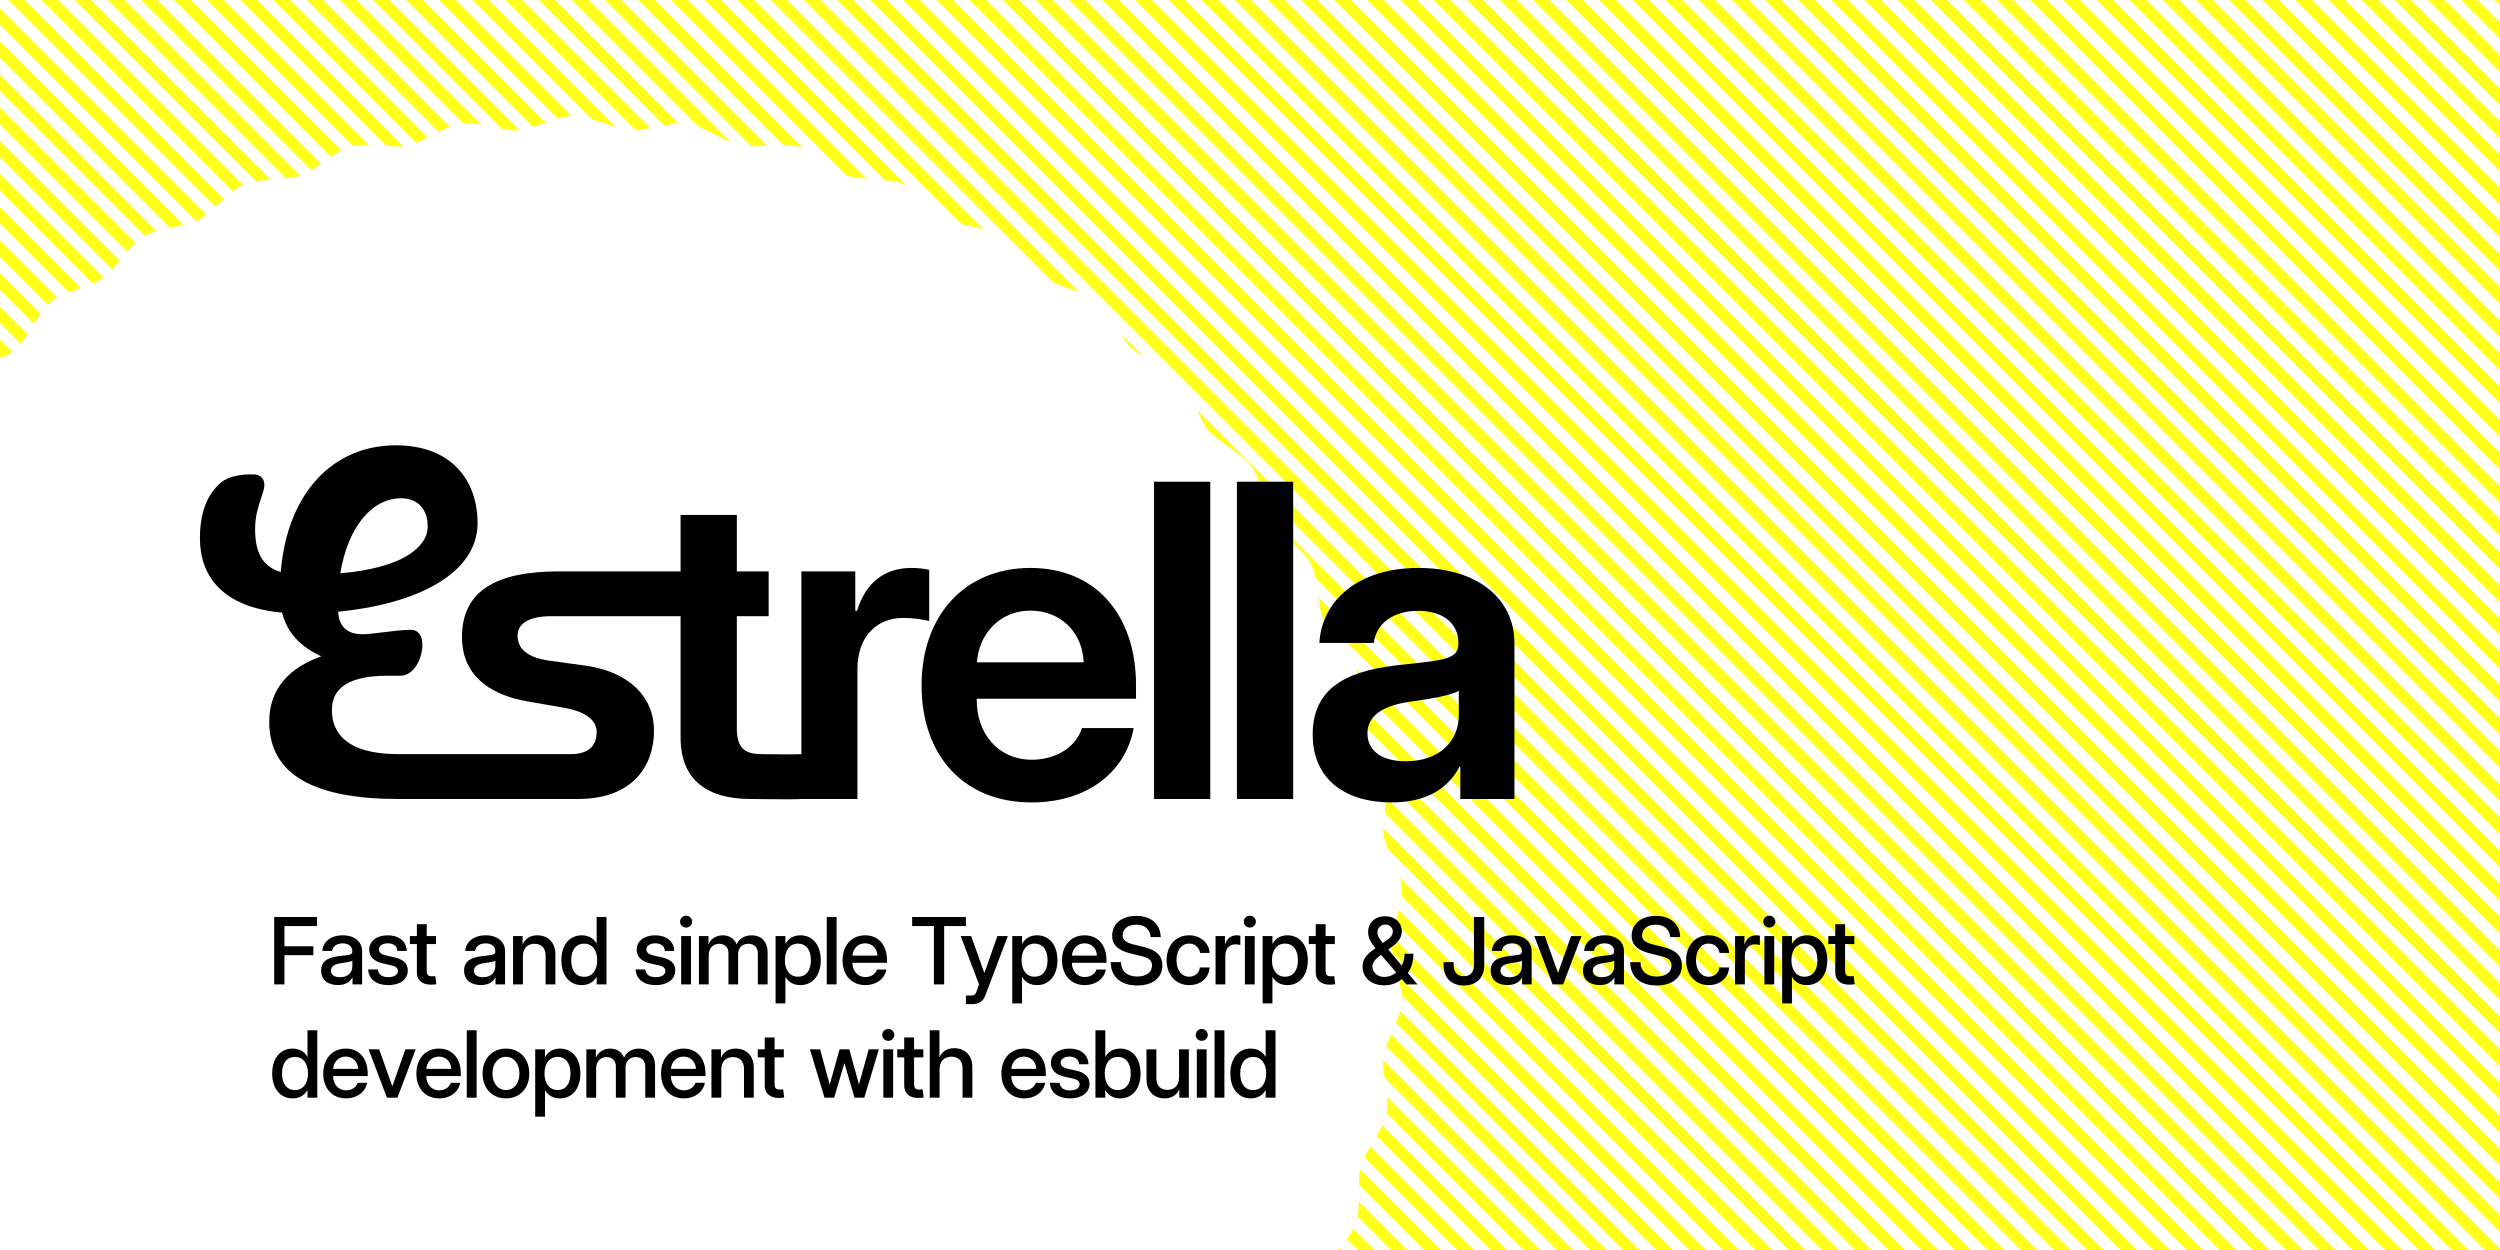<svg width="640" height="320" viewBox="0 0 640 320" fill="none" xmlns="http://www.w3.org/2000/svg">
<rect x="0" y="0" width="640" height="320" fill="#808080" stroke="none"/>
<g clip-path="url(#clip0)">
<rect width="640" height="320" fill="white"/>
<g clip-path="url(#clip1)">
<rect width="719" height="320" fill="white"/>
<path d="M-1000 -3L4.243 1001.24M-991.515 -3L12.728 1001.24M-983.029 -3L21.213 1001.24M-974.544 -3L29.698 1001.24M-966.059 -3L38.184 1001.24M-957.574 -3L46.669 1001.24M-949.088 -3L55.154 1001.24M-940.603 -3L63.64 1001.24M-932.118 -3L72.125 1001.24M-923.632 -3L80.61 1001.24M-915.147 -3L89.096 1001.24M-906.662 -3L97.581 1001.24M-898.177 -3L106.066 1001.24M-889.691 -3L114.551 1001.24M-881.206 -3L123.037 1001.24M-872.721 -3L131.522 1001.24M-864.236 -3L140.007 1001.24M-855.75 -3L148.492 1001.24M-847.265 -3L156.978 1001.24M-838.78 -3L165.463 1001.24M-830.294 -3L173.948 1001.24M-821.809 -3L182.434 1001.24M-813.324 -3L190.919 1001.24M-804.839 -3L199.404 1001.24M-796.353 -3L207.889 1001.24M-787.868 -3L216.375 1001.24M-779.383 -3L224.86 1001.24M-770.897 -3L233.345 1001.24M-762.412 -3L241.831 1001.24M-753.927 -3L250.316 1001.24M-745.442 -3L258.801 1001.24M-736.956 -3L267.286 1001.24M-728.471 -3L275.772 1001.24M-719.986 -3L284.257 1001.24M-711.5 -3L292.742 1001.24M-703.015 -3L301.228 1001.24M-694.53 -3L309.713 1001.24M-686.045 -3L318.198 1001.24M-677.559 -3L326.683 1001.24M-669.074 -3L335.169 1001.24M-660.589 -3L343.654 1001.24M-652.103 -3L352.139 1001.24M-643.618 -3L360.625 1001.24M-635.133 -3L369.11 1001.24M-626.648 -3L377.595 1001.24M-618.162 -3L386.08 1001.24M-609.677 -3L394.566 1001.24M-601.192 -3L403.051 1001.24M-592.706 -3L411.536 1001.24M-584.221 -3L420.021 1001.24M-575.736 -3L428.507 1001.24M-567.251 -3L436.992 1001.24M-558.765 -3L445.477 1001.24M-550.28 -3L453.963 1001.24M-541.795 -3L462.448 1001.24M-533.31 -3L470.933 1001.24M-524.824 -3L479.418 1001.24M-516.339 -3L487.904 1001.24M-507.854 -3L496.389 1001.24M-499.368 -3L504.874 1001.24M-490.883 -3L513.359 1001.24M-482.398 -3L521.845 1001.24M-473.913 -3L530.33 1001.24M-465.427 -3L538.815 1001.24M-456.942 -3L547.301 1001.24M-448.457 -3L555.786 1001.24M-439.971 -3L564.271 1001.24M-431.486 -3L572.756 1001.24M-423.001 -3L581.242 1001.24M-414.516 -3L589.727 1001.24M-406.03 -3L598.212 1001.24M-397.545 -3L606.698 1001.24M-389.06 -3L615.183 1001.24M-380.574 -3L623.668 1001.24M-372.089 -3L632.153 1001.24M-363.604 -3L640.639 1001.24M-355.119 -3L649.124 1001.24M-346.633 -3L657.609 1001.24M-338.148 -3L666.095 1001.24M-329.663 -3L674.58 1001.24M-321.177 -3L683.065 1001.24M-312.692 -3L691.55 1001.24M-304.207 -3L700.036 1001.24M-295.722 -3L708.521 1001.24M-287.236 -3L717.006 1001.24M-278.751 -3L725.492 1001.24M-270.266 -3L733.977 1001.24M-261.781 -3L742.462 1001.24M-253.295 -3L750.947 1001.24M-244.81 -3L759.433 1001.24M-236.325 -3L767.918 1001.24M-227.839 -3L776.403 1001.24M-219.354 -3L784.889 1001.24M-210.869 -3L793.374 1001.24M-202.384 -3L801.859 1001.24M-193.898 -3L810.344 1001.24M-185.413 -3L818.83 1001.24M-176.928 -3L827.315 1001.24M-168.442 -3L835.8 1001.24M-159.957 -3L844.286 1001.24M-151.472 -3L852.771 1001.24M-142.987 -3L861.256 1001.24M-134.501 -3L869.741 1001.24M-126.016 -3L878.227 1001.24M-117.531 -3L886.712 1001.24M-109.045 -3L895.197 1001.24M-100.56 -3L903.682 1001.24M-92.075 -3L912.168 1001.24M-83.59 -3L920.653 1001.24M-75.104 -3L929.138 1001.24M-66.619 -3L937.624 1001.24M-58.134 -3L946.109 1001.24M-49.648 -3L954.594 1001.24M-41.163 -3L963.079 1001.24M-32.678 -3L971.565 1001.24M-24.193 -3L980.05 1001.24M-15.707 -3L988.535 1001.24M-7.222 -3L997.021 1001.24M1.263 -3L1005.51 1001.24M9.748 -3L1013.99 1001.24M18.234 -3L1022.48 1001.24M26.719 -3L1030.96 1001.24M35.204 -3L1039.45 1001.24M43.69 -3L1047.93 1001.24M52.175 -3L1056.42 1001.24M60.66 -3L1064.9 1001.24M69.145 -3L1073.39 1001.24M77.631 -3L1081.87 1001.24M86.116 -3L1090.36 1001.24M94.601 -3L1098.84 1001.24M103.087 -3L1107.33 1001.24M111.572 -3L1115.81 1001.24M120.057 -3L1124.3 1001.24M128.542 -3L1132.79 1001.24M137.028 -3L1141.27 1001.24M145.513 -3L1149.76 1001.24M153.998 -3L1158.24 1001.24M162.484 -3L1166.73 1001.24M170.969 -3L1175.21 1001.24M179.454 -3L1183.7 1001.24M187.939 -3L1192.18 1001.24M196.425 -3L1200.67 1001.24M204.91 -3L1209.15 1001.24M213.395 -3L1217.64 1001.24M221.88 -3L1226.12 1001.24M230.366 -3L1234.61 1001.24M238.851 -3L1243.09 1001.24M247.336 -3L1251.58 1001.24M255.822 -3L1260.06 1001.24M264.307 -3L1268.55 1001.24M272.792 -3L1277.03 1001.24M281.277 -3L1285.52 1001.24M289.763 -3L1294.01 1001.24M298.248 -3L1302.49 1001.24M306.733 -3L1310.98 1001.24M315.219 -3L1319.46 1001.24M323.704 -3L1327.95 1001.24M332.189 -3L1336.43 1001.24M340.674 -3L1344.92 1001.24M349.16 -3L1353.4 1001.24M357.645 -3L1361.89 1001.24M366.13 -3L1370.37 1001.24M374.616 -3L1378.86 1001.24M383.101 -3L1387.34 1001.24M391.586 -3L1395.83 1001.24M400.071 -3L1404.31 1001.24M408.557 -3L1412.8 1001.24M417.042 -3L1421.28 1001.24M425.527 -3L1429.77 1001.24M434.013 -3L1438.26 1001.24M442.498 -3L1446.74 1001.24M450.983 -3L1455.23 1001.24M459.468 -3L1463.71 1001.24M467.954 -3L1472.2 1001.24M476.439 -3L1480.68 1001.24M484.924 -3L1489.17 1001.24M493.41 -3L1497.65 1001.24M501.895 -3L1506.14 1001.24M510.38 -3L1514.62 1001.24M518.865 -3L1523.11 1001.24M527.351 -3L1531.59 1001.24M535.836 -3L1540.08 1001.24M544.321 -3L1548.56 1001.24M552.807 -3L1557.05 1001.24M561.292 -3L1565.53 1001.24M569.777 -3L1574.02 1001.24M578.262 -3L1582.5 1001.24M586.748 -3L1590.99 1001.24M595.233 -3L1599.48 1001.24M603.718 -3L1607.96 1001.24M612.203 -3L1616.45 1001.24M620.689 -3L1624.93 1001.24M629.174 -3L1633.42 1001.24M637.659 -3L1641.9 1001.24M646.145 -3L1650.39 1001.24M654.63 -3L1658.87 1001.24M663.115 -3L1667.36 1001.24M671.6 -3L1675.84 1001.24M680.086 -3L1684.33 1001.24M688.571 -3L1692.81 1001.24M697.056 -3L1701.3 1001.24M705.542 -3L1709.78 1001.24M714.027 -3L1718.27 1001.24M722.512 -3L1726.75 1001.24M730.997 -3L1735.24 1001.24M739.483 -3L1743.73 1001.24M747.968 -3L1752.21 1001.24M756.453 -3L1760.7 1001.24M764.938 -3L1769.18 1001.24M773.424 -3L1777.67 1001.24M781.909 -3L1786.15 1001.24M790.394 -3L1794.64 1001.24M798.88 -3L1803.12 1001.24M807.365 -3L1811.61 1001.24M815.85 -3L1820.09 1001.24M824.335 -3L1828.58 1001.24M832.821 -3L1837.06 1001.24M841.306 -3L1845.55 1001.24M849.791 -3L1854.03 1001.24M858.277 -3L1862.52 1001.24M866.762 -3L1871 1001.24M875.247 -3L1879.49 1001.24M883.732 -3L1887.98 1001.24M892.218 -3L1896.46 1001.24M900.703 -3L1904.95 1001.24M909.188 -3L1913.43 1001.24M917.674 -3L1921.92 1001.24M926.159 -3L1930.4 1001.24M934.644 -3L1938.89 1001.24M943.129 -3L1947.37 1001.24M951.615 -3L1955.86 1001.24M960.1 -3L1964.34 1001.24M968.585 -3L1972.83 1001.24M977.071 -3L1981.31 1001.24M985.556 -3L1989.8 1001.24M994.041 -3L1998.28 1001.24M1002.53 -3L2006.77 1001.24M1011.01 -3L2015.25 1001.24M1019.5 -3L2023.74 1001.24M1027.98 -3L2032.22 1001.24M1036.47 -3L2040.71 1001.24" stroke="#FFFF19" stroke-width="3"/>
</g>
<path d="M143.201 30.268C145.667 29.445 148.333 29.445 150.799 30.268L158.292 32.768C160.228 33.415 162.297 33.556 164.304 33.18L172.067 31.723C174.622 31.243 177.264 31.606 179.594 32.757L186.677 36.255C188.507 37.159 190.538 37.581 192.577 37.481L200.467 37.094C203.063 36.967 205.63 37.687 207.783 39.144L214.323 43.574C216.013 44.718 217.968 45.413 220.001 45.592L227.87 46.283C230.459 46.511 232.905 47.573 234.839 49.31L240.715 54.589C242.234 55.953 244.075 56.907 246.066 57.361L253.767 59.118C256.301 59.696 258.579 61.081 260.258 63.066L265.361 69.095C266.68 70.654 268.374 71.85 270.285 72.571L277.675 75.359C280.107 76.277 282.175 77.96 283.568 80.154L287.803 86.823C288.897 88.546 290.413 89.962 292.207 90.936L299.149 94.705C301.433 95.946 303.253 97.894 304.334 100.258L307.621 107.441C308.471 109.297 309.78 110.906 311.424 112.115L317.788 116.795C319.882 118.335 321.42 120.513 322.17 123.002L324.448 130.565C325.036 132.52 326.114 134.292 327.579 135.714L333.246 141.216C335.111 143.027 336.338 145.394 336.742 147.962L337.969 155.765C338.286 157.782 339.112 159.685 340.369 161.293L345.235 167.516C346.836 169.563 347.729 172.076 347.779 174.675L347.932 182.572C347.972 184.613 348.531 186.611 349.558 188.375L353.531 195.202C354.838 197.449 355.381 200.06 355.077 202.641L354.153 210.486C353.914 212.513 354.196 214.568 354.973 216.456L357.979 223.761C358.969 226.165 359.151 228.825 358.498 231.341L356.514 238.987C356.002 240.963 356.002 243.037 356.514 245.013L358.498 252.659C359.151 255.175 358.969 257.835 357.979 260.239L354.973 267.544C354.196 269.432 353.914 271.487 354.153 273.514L355.077 281.359C355.381 283.94 354.838 286.551 353.531 288.798L349.558 295.625C348.531 297.389 347.972 299.387 347.932 301.428L347.779 309.325C347.729 311.924 346.836 314.437 345.235 316.484L340.369 322.707C339.112 324.315 338.286 326.218 337.969 328.235L336.742 336.038C336.338 338.605 335.111 340.973 333.246 342.783L327.579 348.286C326.114 349.708 325.036 351.48 324.448 353.435L322.17 360.998C321.42 363.487 319.882 365.665 317.788 367.205L311.424 371.885C309.78 373.094 308.471 374.703 307.621 376.559L304.334 383.742C303.253 386.106 301.433 388.054 299.149 389.295L292.207 393.064C290.413 394.038 288.897 395.454 287.803 397.177L283.568 403.846C282.175 406.04 280.107 407.723 277.675 408.64L270.285 411.429C268.374 412.15 266.68 413.346 265.361 414.905L260.258 420.934C258.579 422.919 256.301 424.304 253.767 424.882L246.066 426.639C244.075 427.092 242.234 428.047 240.715 429.411L234.839 434.69C232.905 436.427 230.459 437.489 227.87 437.717L220.001 438.408C217.968 438.587 216.013 439.282 214.323 440.426L207.783 444.856C205.63 446.313 203.063 447.033 200.467 446.906L192.577 446.519C190.538 446.419 188.507 446.841 186.677 447.745L179.594 451.243C177.264 452.394 174.622 452.757 172.067 452.277L164.304 450.82C162.297 450.444 160.228 450.585 158.292 451.232L150.799 453.732C148.333 454.555 145.667 454.555 143.201 453.732L135.708 451.232C133.772 450.585 131.703 450.444 129.696 450.82L121.933 452.277C119.378 452.757 116.736 452.394 114.406 451.243L107.323 447.745C105.493 446.841 103.462 446.419 101.423 446.519L93.533 446.906C90.937 447.033 88.37 446.313 86.217 444.856L79.677 440.426C77.987 439.282 76.032 438.587 73.999 438.408L66.13 437.717C63.541 437.489 61.095 436.427 59.161 434.69L53.285 429.411C51.766 428.047 49.925 427.092 47.934 426.639L40.233 424.882C37.699 424.304 35.421 422.919 33.742 420.934L28.639 414.905C27.32 413.346 25.625 412.15 23.715 411.429L16.325 408.64C13.893 407.723 11.825 406.04 10.432 403.846L6.197 397.177C5.103 395.454 3.587 394.038 1.793 393.064L-5.149 389.295C-7.433 388.054 -9.253 386.106 -10.334 383.742L-13.621 376.559C-14.471 374.703 -15.78 373.094 -17.424 371.885L-23.788 367.205C-25.882 365.665 -27.42 363.487 -28.169 360.998L-30.448 353.435C-31.036 351.48 -32.114 349.708 -33.579 348.286L-39.246 342.783C-41.111 340.973 -42.338 338.605 -42.742 336.038L-43.968 328.234C-44.286 326.218 -45.112 324.315 -46.369 322.707L-51.235 316.484C-52.836 314.437 -53.729 311.924 -53.779 309.325L-53.932 301.428C-53.972 299.387 -54.531 297.389 -55.558 295.625L-59.531 288.798C-60.838 286.551 -61.38 283.94 -61.077 281.359L-60.153 273.514C-59.914 271.487 -60.196 269.432 -60.973 267.544L-63.979 260.239C-64.969 257.835 -65.151 255.175 -64.498 252.659L-62.514 245.013C-62.002 243.037 -62.002 240.963 -62.514 238.987L-64.498 231.341C-65.151 228.825 -64.969 226.165 -63.979 223.761L-60.973 216.456C-60.196 214.568 -59.914 212.513 -60.153 210.486L-61.077 202.641C-61.38 200.06 -60.838 197.449 -59.531 195.202L-55.558 188.375C-54.531 186.611 -53.972 184.613 -53.932 182.572L-53.779 174.675C-53.729 172.076 -52.836 169.563 -51.235 167.516L-46.369 161.293C-45.112 159.685 -44.286 157.782 -43.968 155.766L-42.742 147.962C-42.338 145.394 -41.111 143.027 -39.246 141.216L-33.579 135.714C-32.114 134.292 -31.036 132.52 -30.448 130.565L-28.169 123.002C-27.42 120.513 -25.882 118.335 -23.788 116.795L-17.424 112.115C-15.78 110.906 -14.471 109.297 -13.621 107.441L-10.334 100.258C-9.253 97.894 -7.433 95.946 -5.149 94.705L1.793 90.936C3.587 89.962 5.103 88.546 6.197 86.823L10.432 80.154C11.825 77.96 13.893 76.277 16.325 75.359L23.715 72.571C25.625 71.85 27.32 70.654 28.639 69.095L33.742 63.066C35.421 61.081 37.699 59.696 40.233 59.118L47.934 57.361C49.925 56.907 51.766 55.953 53.285 54.589L59.161 49.31C61.095 47.573 63.541 46.511 66.13 46.283L73.999 45.592C76.032 45.413 77.987 44.718 79.677 43.574L86.217 39.144C88.37 37.687 90.937 36.967 93.533 37.094L101.423 37.481C103.462 37.581 105.493 37.159 107.323 36.255L114.406 32.757C116.736 31.606 119.378 31.243 121.933 31.723L129.696 33.18C131.703 33.556 133.772 33.415 135.708 32.768L143.201 30.268Z" fill="white"/>
<path d="M70.195 252H72.82V244.535H80.215V242.25H72.82V237.07H81.141V234.75H70.195V252ZM86.499 252.176C88.621 252.176 89.663 251.25 90.203 250.242H90.249V252H92.699V243.516C92.699 241.102 90.788 239.438 87.742 239.438C84.624 239.438 82.632 241.172 82.515 243.445H85.046C85.152 242.32 86.171 241.5 87.718 241.5C89.277 241.5 90.191 242.32 90.191 243.516V243.574C90.191 244.477 89.417 244.453 87.097 244.734C84.578 245.027 82.21 245.648 82.21 248.461C82.21 250.934 84.038 252.176 86.499 252.176ZM87.038 250.172C85.609 250.172 84.73 249.562 84.718 248.508C84.706 247.266 85.925 246.773 87.261 246.586C88.562 246.41 89.863 246.199 90.203 245.941V247.371C90.203 248.883 89.183 250.172 87.038 250.172ZM104.128 243.445C104.057 240.938 102.077 239.438 99.276 239.438C96.452 239.438 94.518 240.891 94.518 243.105C94.518 244.934 95.714 246.129 98.081 246.656L100.108 247.102C101.163 247.336 101.866 247.734 101.866 248.578C101.866 249.551 100.905 250.148 99.393 250.148C97.823 250.148 96.874 249.516 96.733 248.191H94.237C94.413 250.852 96.522 252.188 99.428 252.188C102.276 252.188 104.397 250.805 104.397 248.438C104.397 246.668 103.249 245.59 100.905 245.062L98.796 244.594C97.671 244.336 97.003 243.867 97.003 243.047C97.003 242.121 97.94 241.488 99.299 241.488C100.741 241.488 101.702 242.25 101.725 243.445H104.128ZM110.26 252.07C110.916 252.07 111.397 252.023 111.701 251.965L111.443 249.879C111.279 249.914 110.975 249.938 110.67 249.938C109.885 249.938 109.24 249.797 109.24 248.473V241.688H111.607V239.625H109.24V236.59H106.721V239.625H104.94V241.688H106.721V248.883C106.721 251.133 108.338 252.07 110.26 252.07ZM123.098 252.176C125.22 252.176 126.263 251.25 126.802 250.242H126.848V252H129.298V243.516C129.298 241.102 127.388 239.438 124.341 239.438C121.223 239.438 119.231 241.172 119.114 243.445H121.645C121.751 242.32 122.77 241.5 124.317 241.5C125.876 241.5 126.79 242.32 126.79 243.516V243.574C126.79 244.477 126.016 244.453 123.696 244.734C121.177 245.027 118.809 245.648 118.809 248.461C118.809 250.934 120.638 252.176 123.098 252.176ZM123.638 250.172C122.208 250.172 121.329 249.562 121.317 248.508C121.305 247.266 122.524 246.773 123.86 246.586C125.161 246.41 126.462 246.199 126.802 245.941V247.371C126.802 248.883 125.782 250.172 123.638 250.172ZM133.86 244.852C133.86 242.602 135.172 241.617 136.836 241.617C138.559 241.617 139.672 242.648 139.672 244.617V252H142.18V244.312C142.18 241.113 140.106 239.438 137.551 239.438C135.617 239.438 134.387 240.422 133.836 241.711H133.789V239.625H131.34V252H133.86V244.852ZM148.921 252.188C150.55 252.188 151.898 251.496 152.707 250.102H152.753V252H155.261V234.75H152.742V241.512H152.695C151.968 240.152 150.562 239.438 148.91 239.438C145.863 239.438 143.707 241.852 143.707 245.812C143.707 249.727 145.816 252.188 148.921 252.188ZM149.519 250.066C147.574 250.066 146.226 248.59 146.226 245.812C146.226 243.023 147.574 241.57 149.519 241.57C151.582 241.57 152.882 243.211 152.882 245.812C152.882 248.391 151.582 250.066 149.519 250.066ZM172.6 243.445C172.53 240.938 170.549 239.438 167.748 239.438C164.924 239.438 162.99 240.891 162.99 243.105C162.99 244.934 164.186 246.129 166.553 246.656L168.58 247.102C169.635 247.336 170.338 247.734 170.338 248.578C170.338 249.551 169.377 250.148 167.865 250.148C166.295 250.148 165.346 249.516 165.205 248.191H162.709C162.885 250.852 164.994 252.188 167.901 252.188C170.748 252.188 172.869 250.805 172.869 248.438C172.869 246.668 171.721 245.59 169.377 245.062L167.268 244.594C166.143 244.336 165.475 243.867 165.475 243.047C165.475 242.121 166.412 241.488 167.772 241.488C169.213 241.488 170.174 242.25 170.198 243.445H172.6ZM174.384 252H176.892V239.625H174.384V252ZM175.65 237.457C176.494 237.457 177.185 236.777 177.197 235.945C177.185 235.102 176.494 234.422 175.65 234.422C174.783 234.422 174.091 235.102 174.103 235.945C174.091 236.777 174.783 237.457 175.65 237.457ZM178.923 252H181.431V244.559C181.431 242.625 182.673 241.605 184.103 241.605C185.497 241.605 186.481 242.531 186.481 243.938V252H188.954V244.301C188.954 242.73 189.927 241.605 191.567 241.605C192.892 241.605 194.005 242.344 194.005 244.113V252H196.513V243.879C196.513 240.902 194.743 239.438 192.435 239.438C190.56 239.438 189.118 240.422 188.603 241.711H188.556C188.075 240.387 186.751 239.438 185.028 239.438C183.317 239.438 181.923 240.375 181.407 241.711H181.36V239.625H178.923V252ZM198.555 256.875H201.063V250.137H201.121C201.86 251.484 203.266 252.188 204.895 252.188C208 252.188 210.121 249.727 210.121 245.812C210.121 241.852 207.965 239.438 204.907 239.438C203.266 239.438 201.93 240.141 201.121 241.547H201.063V239.625H198.555V256.875ZM200.934 245.812C200.934 243.211 202.235 241.559 204.297 241.559C206.254 241.559 207.59 243.035 207.59 245.812C207.59 248.59 206.254 250.043 204.297 250.043C202.235 250.043 200.934 248.391 200.934 245.812ZM214.168 234.75H211.648V252H214.168V234.75ZM221.53 252.188C224.331 252.188 226.452 250.605 226.921 248.203H224.507C224.155 249.363 222.948 250.125 221.542 250.125C219.468 250.125 218.226 248.484 218.226 246.469H227.073V245.824C227.073 242.039 224.976 239.438 221.472 239.438C217.968 239.438 215.694 242.062 215.694 245.836C215.694 249.609 217.98 252.188 221.53 252.188ZM218.237 244.629C218.343 242.977 219.538 241.488 221.448 241.488C223.23 241.488 224.565 242.766 224.624 244.629H218.237ZM233.513 237.07H239.08V252H241.705V237.07H247.271V234.75H233.513V237.07ZM247.275 257.062H248.775C250.638 257.062 251.669 256.336 252.208 254.93L257.997 239.625H255.337L252.021 249.047H251.974L248.622 239.625H245.927L250.626 252C250.626 252 249.982 253.84 249.982 253.852C249.747 254.484 249.489 254.848 248.61 254.848H247.275V257.062ZM259.137 256.875H261.645V250.137H261.704C262.442 251.484 263.848 252.188 265.477 252.188C268.583 252.188 270.704 249.727 270.704 245.812C270.704 241.852 268.547 239.438 265.489 239.438C263.848 239.438 262.512 240.141 261.704 241.547H261.645V239.625H259.137V256.875ZM261.516 245.812C261.516 243.211 262.817 241.559 264.879 241.559C266.836 241.559 268.172 243.035 268.172 245.812C268.172 248.59 266.836 250.043 264.879 250.043C262.817 250.043 261.516 248.391 261.516 245.812ZM277.715 252.188C280.515 252.188 282.637 250.605 283.105 248.203H280.691C280.34 249.363 279.133 250.125 277.726 250.125C275.652 250.125 274.41 248.484 274.41 246.469H283.258V245.824C283.258 242.039 281.16 239.438 277.656 239.438C274.152 239.438 271.879 242.062 271.879 245.836C271.879 249.609 274.164 252.188 277.715 252.188ZM274.422 244.629C274.527 242.977 275.723 241.488 277.633 241.488C279.414 241.488 280.75 242.766 280.808 244.629H274.422ZM291.089 252.281C295.109 252.281 297.57 250.301 297.57 247.137C297.57 244.266 295.46 243.094 292.835 242.438L291.335 242.062C289.823 241.688 287.386 241.301 287.386 239.508C287.386 237.844 288.675 236.719 290.878 236.719C293.128 236.719 294.441 237.973 294.57 239.883H297.136C297.054 236.602 294.734 234.469 290.937 234.469C287.116 234.469 284.714 236.484 284.714 239.578C284.714 242.426 287.07 243.48 289.402 244.066L291.323 244.547C293.128 245.004 294.909 245.238 294.909 247.195C294.909 248.859 293.491 249.996 291.136 249.996C288.546 249.996 286.976 248.578 286.964 246.305H284.351C284.351 250.055 286.929 252.281 291.089 252.281ZM304.428 252.188C307.698 252.188 309.526 250.02 309.667 247.664H307.147C307.088 249.035 305.905 250.043 304.417 250.043C302.506 250.043 301.182 248.355 301.182 245.836C301.182 243.281 302.471 241.559 304.405 241.559C306.092 241.559 307.006 242.707 307.229 243.949H309.667C309.573 241.816 307.721 239.438 304.393 239.438C300.948 239.438 298.651 242.074 298.651 245.836C298.651 249.551 300.995 252.188 304.428 252.188ZM311.182 252H313.689V244.664C313.689 242.695 314.838 241.758 316.209 241.758C316.771 241.758 317.31 241.852 317.533 241.922V239.531C317.322 239.484 316.994 239.438 316.619 239.438C315.107 239.438 314.111 240.281 313.654 241.664H313.584V239.625H311.182V252ZM318.697 252H321.204V239.625H318.697V252ZM319.962 237.457C320.806 237.457 321.497 236.777 321.509 235.945C321.497 235.102 320.806 234.422 319.962 234.422C319.095 234.422 318.404 235.102 318.415 235.945C318.404 236.777 319.095 237.457 319.962 237.457ZM323.235 256.875H325.743V250.137H325.801C326.54 251.484 327.946 252.188 329.575 252.188C332.68 252.188 334.801 249.727 334.801 245.812C334.801 241.852 332.645 239.438 329.587 239.438C327.946 239.438 326.61 240.141 325.801 241.547H325.743V239.625H323.235V256.875ZM325.614 245.812C325.614 243.211 326.915 241.559 328.977 241.559C330.934 241.559 332.27 243.035 332.27 245.812C332.27 248.59 330.934 250.043 328.977 250.043C326.915 250.043 325.614 248.391 325.614 245.812ZM340.371 252.07C341.027 252.07 341.508 252.023 341.812 251.965L341.555 249.879C341.391 249.914 341.086 249.938 340.781 249.938C339.996 249.938 339.352 249.797 339.352 248.473V241.688H341.719V239.625H339.352V236.59H336.832V239.625H335.051V241.688H336.832V248.883C336.832 251.133 338.449 252.07 340.371 252.07ZM354.405 252.246C355.94 252.246 357.675 251.719 358.846 250.641L360.007 252H362.854L360.405 249.059C361.132 248.086 361.835 246.551 361.835 244.16H359.561C359.561 245.32 359.292 246.34 358.846 247.195L355.401 243.07L356.561 242.203C357.991 241.16 358.858 239.965 358.858 238.324C358.858 236.309 357.229 234.562 354.592 234.562C351.944 234.562 350.221 236.262 350.245 238.652C350.233 240.188 351.03 241.406 352.12 242.742C350.139 244.09 348.803 245.367 348.815 247.406C348.803 250.195 350.925 252.246 354.405 252.246ZM357.428 248.965C356.538 249.703 355.46 250.102 354.405 250.102C352.53 250.113 351.311 248.836 351.323 247.336C351.311 246.82 351.745 245.754 353.116 244.77L353.561 244.441L357.428 248.965ZM354.007 241.406C353.21 240.445 352.6 239.555 352.612 238.688C352.6 237.68 353.432 236.672 354.639 236.672C355.8 236.672 356.55 237.574 356.561 238.395C356.55 239.414 355.987 240.035 355.061 240.656L354.007 241.406ZM374.755 252.281C377.99 252.281 379.958 250.312 379.958 247.09V234.75H377.333V247.09C377.333 248.895 376.396 249.914 374.744 249.914C373.103 249.914 372.142 248.895 372.142 247.125V246.305H369.564V247.125C369.564 250.348 371.533 252.281 374.755 252.281ZM385.903 252.176C388.024 252.176 389.067 251.25 389.606 250.242H389.653V252H392.102V243.516C392.102 241.102 390.192 239.438 387.145 239.438C384.028 239.438 382.036 241.172 381.919 243.445H384.45C384.555 242.32 385.575 241.5 387.122 241.5C388.68 241.5 389.595 242.32 389.595 243.516V243.574C389.595 244.477 388.821 244.453 386.501 244.734C383.981 245.027 381.614 245.648 381.614 248.461C381.614 250.934 383.442 252.176 385.903 252.176ZM386.442 250.172C385.013 250.172 384.134 249.562 384.122 248.508C384.11 247.266 385.329 246.773 386.665 246.586C387.966 246.41 389.266 246.199 389.606 245.941V247.371C389.606 248.883 388.587 250.172 386.442 250.172ZM404.856 239.625H402.195L398.879 249.023H398.832L395.481 239.625H392.785L397.473 252H400.168L404.856 239.625ZM409.535 252.176C411.656 252.176 412.699 251.25 413.238 250.242H413.285V252H415.734V243.516C415.734 241.102 413.824 239.438 410.777 239.438C407.66 239.438 405.668 241.172 405.55 243.445H408.082C408.187 242.32 409.207 241.5 410.753 241.5C412.312 241.5 413.226 242.32 413.226 243.516V243.574C413.226 244.477 412.453 244.453 410.132 244.734C407.613 245.027 405.246 245.648 405.246 248.461C405.246 250.934 407.074 252.176 409.535 252.176ZM410.074 250.172C408.644 250.172 407.765 249.562 407.753 248.508C407.742 247.266 408.96 246.773 410.296 246.586C411.597 246.41 412.898 246.199 413.238 245.941V247.371C413.238 248.883 412.218 250.172 410.074 250.172ZM424.081 252.281C428.1 252.281 430.561 250.301 430.561 247.137C430.561 244.266 428.452 243.094 425.827 242.438L424.327 242.062C422.815 241.688 420.378 241.301 420.378 239.508C420.378 237.844 421.667 236.719 423.87 236.719C426.12 236.719 427.432 237.973 427.561 239.883H430.128C430.046 236.602 427.725 234.469 423.929 234.469C420.108 234.469 417.706 236.484 417.706 239.578C417.706 242.426 420.061 243.48 422.393 244.066L424.315 244.547C426.12 245.004 427.901 245.238 427.901 247.195C427.901 248.859 426.483 249.996 424.128 249.996C421.538 249.996 419.968 248.578 419.956 246.305H417.343C417.343 250.055 419.921 252.281 424.081 252.281ZM437.42 252.188C440.69 252.188 442.518 250.02 442.658 247.664H440.139C440.08 249.035 438.897 250.043 437.408 250.043C435.498 250.043 434.174 248.355 434.174 245.836C434.174 243.281 435.463 241.559 437.397 241.559C439.084 241.559 439.998 242.707 440.221 243.949H442.658C442.565 241.816 440.713 239.438 437.385 239.438C433.94 239.438 431.643 242.074 431.643 245.836C431.643 249.551 433.987 252.188 437.42 252.188ZM444.173 252H446.681V244.664C446.681 242.695 447.83 241.758 449.201 241.758C449.763 241.758 450.302 241.852 450.525 241.922V239.531C450.314 239.484 449.986 239.438 449.611 239.438C448.099 239.438 447.103 240.281 446.646 241.664H446.576V239.625H444.173V252ZM451.688 252H454.196V239.625H451.688V252ZM452.954 237.457C453.798 237.457 454.489 236.777 454.501 235.945C454.489 235.102 453.798 234.422 452.954 234.422C452.087 234.422 451.395 235.102 451.407 235.945C451.395 236.777 452.087 237.457 452.954 237.457ZM456.227 256.875H458.735V250.137H458.793C459.532 251.484 460.938 252.188 462.567 252.188C465.672 252.188 467.793 249.727 467.793 245.812C467.793 241.852 465.637 239.438 462.578 239.438C460.938 239.438 459.602 240.141 458.793 241.547H458.735V239.625H456.227V256.875ZM458.606 245.812C458.606 243.211 459.907 241.559 461.969 241.559C463.926 241.559 465.262 243.035 465.262 245.812C465.262 248.59 463.926 250.043 461.969 250.043C459.907 250.043 458.606 248.391 458.606 245.812ZM473.363 252.07C474.019 252.07 474.5 252.023 474.804 251.965L474.547 249.879C474.383 249.914 474.078 249.938 473.773 249.938C472.988 249.938 472.343 249.797 472.343 248.473V241.688H474.711V239.625H472.343V236.59H469.824V239.625H468.043V241.688H469.824V248.883C469.824 251.133 471.441 252.07 473.363 252.07ZM74.894 281.188C76.523 281.188 77.871 280.496 78.68 279.102H78.727V281H81.234V263.75H78.715V270.512H78.668C77.941 269.152 76.535 268.438 74.883 268.438C71.836 268.438 69.68 270.852 69.68 274.812C69.68 278.727 71.789 281.188 74.894 281.188ZM75.492 279.066C73.547 279.066 72.199 277.59 72.199 274.812C72.199 272.023 73.547 270.57 75.492 270.57C77.555 270.57 78.856 272.211 78.856 274.812C78.856 277.391 77.555 279.066 75.492 279.066ZM88.585 281.188C91.386 281.188 93.507 279.605 93.976 277.203H91.562C91.21 278.363 90.003 279.125 88.597 279.125C86.523 279.125 85.281 277.484 85.281 275.469H94.128V274.824C94.128 271.039 92.031 268.438 88.527 268.438C85.023 268.438 82.749 271.062 82.749 274.836C82.749 278.609 85.034 281.188 88.585 281.188ZM85.292 273.629C85.398 271.977 86.593 270.488 88.503 270.488C90.284 270.488 91.621 271.766 91.679 273.629H85.292ZM106.436 268.625H103.776L100.46 278.023H100.413L97.061 268.625H94.366L99.053 281H101.749L106.436 268.625ZM112.428 281.188C115.229 281.188 117.35 279.605 117.818 277.203H115.404C115.053 278.363 113.846 279.125 112.44 279.125C110.365 279.125 109.123 277.484 109.123 275.469H117.971V274.824C117.971 271.039 115.873 268.438 112.369 268.438C108.865 268.438 106.592 271.062 106.592 274.836C106.592 278.609 108.877 281.188 112.428 281.188ZM109.135 273.629C109.24 271.977 110.436 270.488 112.346 270.488C114.127 270.488 115.463 271.766 115.522 273.629H109.135ZM122.017 263.75H119.498V281H122.017V263.75ZM129.52 281.188C133.083 281.188 135.497 278.586 135.497 274.836C135.497 271.039 133.071 268.438 129.52 268.438C125.97 268.438 123.544 271.039 123.544 274.836C123.544 278.586 125.97 281.188 129.52 281.188ZM129.52 279.055C127.505 279.055 126.087 277.355 126.075 274.836C126.075 272.281 127.481 270.547 129.52 270.547C131.536 270.547 132.966 272.281 132.966 274.836C132.966 277.355 131.536 279.055 129.52 279.055ZM137.012 285.875H139.52V279.137H139.578C140.317 280.484 141.723 281.188 143.352 281.188C146.457 281.188 148.578 278.727 148.578 274.812C148.578 270.852 146.422 268.438 143.363 268.438C141.723 268.438 140.387 269.141 139.578 270.547H139.52V268.625H137.012V285.875ZM139.391 274.812C139.391 272.211 140.692 270.559 142.754 270.559C144.711 270.559 146.047 272.035 146.047 274.812C146.047 277.59 144.711 279.043 142.754 279.043C140.692 279.043 139.391 277.391 139.391 274.812ZM150.105 281H152.613V273.559C152.613 271.625 153.855 270.605 155.285 270.605C156.679 270.605 157.664 271.531 157.664 272.938V281H160.136V273.301C160.136 271.73 161.109 270.605 162.75 270.605C164.074 270.605 165.187 271.344 165.187 273.113V281H167.695V272.879C167.695 269.902 165.925 268.438 163.617 268.438C161.742 268.438 160.3 269.422 159.785 270.711H159.738C159.257 269.387 157.933 268.438 156.21 268.438C154.5 268.438 153.105 269.375 152.589 270.711H152.543V268.625H150.105V281ZM175.058 281.188C177.858 281.188 179.979 279.605 180.448 277.203H178.034C177.683 278.363 176.475 279.125 175.069 279.125C172.995 279.125 171.753 277.484 171.753 275.469H180.6V274.824C180.6 271.039 178.503 268.438 174.999 268.438C171.495 268.438 169.222 271.062 169.222 274.836C169.222 278.609 171.507 281.188 175.058 281.188ZM171.765 273.629C171.87 271.977 173.065 270.488 174.975 270.488C176.757 270.488 178.093 271.766 178.151 273.629H171.765ZM184.647 273.852C184.647 271.602 185.959 270.617 187.623 270.617C189.346 270.617 190.459 271.648 190.459 273.617V281H192.967V273.312C192.967 270.113 190.893 268.438 188.338 268.438C186.405 268.438 185.174 269.422 184.623 270.711H184.576V268.625H182.127V281H184.647V273.852ZM199.31 281.07C199.966 281.07 200.447 281.023 200.752 280.965L200.494 278.879C200.33 278.914 200.025 278.938 199.72 278.938C198.935 278.938 198.291 278.797 198.291 277.473V270.688H200.658V268.625H198.291V265.59H195.771V268.625H193.99V270.688H195.771V277.883C195.771 280.133 197.388 281.07 199.31 281.07ZM211.071 281H213.555L216.145 272.223H216.192L218.746 281H221.266L224.992 268.625H222.391L219.918 277.531H219.871L217.422 268.625H214.926L212.43 277.578H212.383L209.946 268.625H207.344L211.071 281ZM226.133 281H228.64V268.625H226.133V281ZM227.398 266.457C228.242 266.457 228.933 265.777 228.945 264.945C228.933 264.102 228.242 263.422 227.398 263.422C226.531 263.422 225.84 264.102 225.851 264.945C225.84 265.777 226.531 266.457 227.398 266.457ZM235.019 281.07C235.675 281.07 236.155 281.023 236.46 280.965L236.202 278.879C236.038 278.914 235.733 278.938 235.429 278.938C234.644 278.938 233.999 278.797 233.999 277.473V270.688H236.366V268.625H233.999V265.59H231.48V268.625H229.698V270.688H231.48V277.883C231.48 280.133 233.097 281.07 235.019 281.07ZM240.53 273.746C240.53 271.496 241.913 270.512 243.588 270.512C245.311 270.512 246.413 271.531 246.413 273.5V281H248.92V273.195C248.92 269.996 246.846 268.332 244.303 268.332C242.358 268.332 241.104 269.316 240.553 270.594H240.495V263.75H238.022V281H240.53V273.746ZM262.193 281.188C264.993 281.188 267.114 279.605 267.583 277.203H265.169C264.818 278.363 263.61 279.125 262.204 279.125C260.13 279.125 258.888 277.484 258.888 275.469H267.735V274.824C267.735 271.039 265.638 268.438 262.134 268.438C258.63 268.438 256.357 271.062 256.357 274.836C256.357 278.609 258.642 281.188 262.193 281.188ZM258.9 273.629C259.005 271.977 260.2 270.488 262.11 270.488C263.892 270.488 265.228 271.766 265.286 273.629H258.9ZM278.649 272.445C278.579 269.938 276.598 268.438 273.797 268.438C270.973 268.438 269.04 269.891 269.04 272.105C269.04 273.934 270.235 275.129 272.602 275.656L274.629 276.102C275.684 276.336 276.387 276.734 276.387 277.578C276.387 278.551 275.426 279.148 273.915 279.148C272.344 279.148 271.395 278.516 271.254 277.191H268.758C268.934 279.852 271.043 281.188 273.95 281.188C276.797 281.188 278.918 279.805 278.918 277.438C278.918 275.668 277.77 274.59 275.426 274.062L273.317 273.594C272.192 273.336 271.524 272.867 271.524 272.047C271.524 271.121 272.461 270.488 273.821 270.488C275.262 270.488 276.223 271.25 276.247 272.445H278.649ZM286.773 281.188C289.879 281.188 291.988 278.727 291.988 274.812C291.988 270.852 289.832 268.438 286.785 268.438C285.133 268.438 283.726 269.152 283 270.512H282.953V263.75H280.433V281H282.941V279.102H282.988C283.797 280.496 285.144 281.188 286.773 281.188ZM286.176 279.066C284.113 279.066 282.812 277.391 282.812 274.812C282.812 272.211 284.113 270.57 286.176 270.57C288.121 270.57 289.469 272.023 289.469 274.812C289.469 277.59 288.121 279.066 286.176 279.066ZM301.835 275.773C301.835 278.023 300.523 279.008 298.847 279.008C297.136 279.008 296.023 277.977 296.023 276.008V268.625H293.503V276.312C293.503 279.512 295.589 281.188 298.132 281.188C300.077 281.188 301.308 280.203 301.859 278.914H301.905V281H304.343V268.625H301.835V275.773ZM306.385 281H308.893V268.625H306.385V281ZM307.651 266.457C308.495 266.457 309.186 265.777 309.198 264.945C309.186 264.102 308.495 263.422 307.651 263.422C306.784 263.422 306.092 264.102 306.104 264.945C306.092 265.777 306.784 266.457 307.651 266.457ZM313.443 263.75H310.924V281H313.443V263.75ZM320.185 281.188C321.814 281.188 323.161 280.496 323.97 279.102H324.017V281H326.525V263.75H324.005V270.512H323.958C323.232 269.152 321.825 268.438 320.173 268.438C317.126 268.438 314.97 270.852 314.97 274.812C314.97 278.727 317.079 281.188 320.185 281.188ZM320.783 279.066C318.837 279.066 317.49 277.59 317.49 274.812C317.49 272.023 318.837 270.57 320.783 270.57C322.845 270.57 324.146 272.211 324.146 274.812C324.146 277.391 322.845 279.066 320.783 279.066Z" fill="black"/>
<path fill-rule="evenodd" clip-rule="evenodd" d="M102.023 193.064C88.26 193.064 84.969 187.224 84.969 181.8C84.969 177.619 87.229 172.986 99.207 172.986H102.484C106.1 172.986 108.134 168.353 108.134 165.076C108.134 162.929 107.23 161.234 105.196 161.234C103.146 161.234 100.582 161.556 98.189 161.856C96.097 162.118 94.136 162.364 92.766 162.364C88.472 162.364 86.777 159.991 86.551 156.601C106.439 154.68 122.259 146.996 122.259 133.888C122.259 123.153 115.705 114 101.354 114C85.195 114 73.556 126.204 71.861 146.431C67.002 144.962 65.307 141.233 65.307 135.357C65.307 132.11 66.194 129.455 66.883 127.391C67.321 126.078 67.68 125.005 67.68 124.17C67.68 122.475 66.55 121.345 64.742 121.458C61.917 121.345 58.527 121.91 56.606 123.492C53.329 126.317 51.182 130.611 51.182 137.843C51.182 147.561 57.058 155.471 72.2 156.827C73.556 162.138 77.059 165.641 82.257 168.014C72.087 171.63 68.923 178.184 68.923 184.738C68.923 198.411 80.543 204.541 102.023 204.541H147.94C162.192 204.541 167.425 195.841 167.425 187.05C167.425 178.387 161.101 172.112 150.244 170.453L140.168 169.063C134.598 168.148 132.499 165.862 132.499 162.662C132.499 159.313 136.048 157.752 141.016 157.752H174.229V188.816C174.229 200.071 181.534 204.541 192.128 204.541C192.128 204.541 203.558 204.706 205.158 204.541H219.504V171.325C219.504 162.607 224.746 158.193 231.201 158.193C233.739 158.193 236.608 158.579 237.877 159.021V145.889C236.774 145.613 235.119 145.392 233.298 145.392C226.346 145.392 221.545 149.31 219.393 156.372H218.952V146.275H205.158V193.064C204.275 193.174 195.196 193.064 195.196 193.064C191.333 193.064 188.63 192.181 188.63 186.443V157.752H196.775V146.275H188.63V131.819H174.229V146.275H143.099C126.919 146.275 118.263 151.289 118.263 163.159C118.263 171.877 124.071 177.793 135.52 179.644L144.837 181.267C148.91 182.04 152.746 183.836 152.746 187.394C152.746 190.506 151.13 193.064 146.066 193.064H102.023ZM102.71 127.56C106.665 127.56 109.49 130.046 109.49 134.792C109.49 140.103 102.936 145.414 87.116 146.77C89.037 135.018 95.139 127.56 102.71 127.56Z" fill="black"/>
<path fill-rule="evenodd" clip-rule="evenodd" d="M264.062 205.424C278.021 205.424 288.118 197.92 290.215 186.388H276.973C275.428 191.354 270.241 194.444 264.227 194.499C255.289 194.444 249.992 187.602 250.047 179.105V178.884H290.822V175.408C290.822 157.421 280.504 145.392 263.786 145.392C246.847 145.392 235.922 157.696 235.922 175.463C235.922 193.561 246.847 205.424 264.062 205.424ZM250.102 169.559C250.544 162.497 255.785 156.317 263.786 156.317C271.345 156.317 277.138 161.724 277.414 169.559H250.102Z" fill="black"/>
<path fill-rule="evenodd" clip-rule="evenodd" d="M373.623 196.32C370.809 201.616 365.512 205.424 356.187 205.424C344.545 205.424 336.048 199.63 336.048 188.043C336.048 174.801 346.863 171.435 358.891 170.166C359.344 170.117 359.785 170.07 360.214 170.024C369.955 168.982 373.347 168.619 373.347 164.814V164.538C373.347 159.628 369.485 156.372 363.029 156.372C356.574 156.372 352.215 159.738 351.718 164.593H337.759C338.366 153.834 347.58 145.392 363.14 145.392C378.258 145.392 387.693 153.338 387.693 164.593V204.541H373.844V196.32H373.623ZM350.063 187.822C350.118 192.292 353.87 194.885 359.829 194.885C368.602 194.885 373.457 189.698 373.457 183.022V176.842C371.692 177.946 366.505 178.884 360.877 179.656C355.029 180.484 350.008 182.691 350.063 187.822Z" fill="black"/>
<path d="M295.432 123.322H309.833V204.541H295.432V123.322Z" fill="black"/>
<path d="M331.052 123.322H316.651V204.541H331.052V123.322Z" fill="black"/>
</g>
<defs>
<clipPath id="clip0">
<rect width="640" height="320" fill="white"/>
</clipPath>
<clipPath id="clip1">
<rect width="719" height="320" fill="white"/>
</clipPath>
</defs>
</svg>
